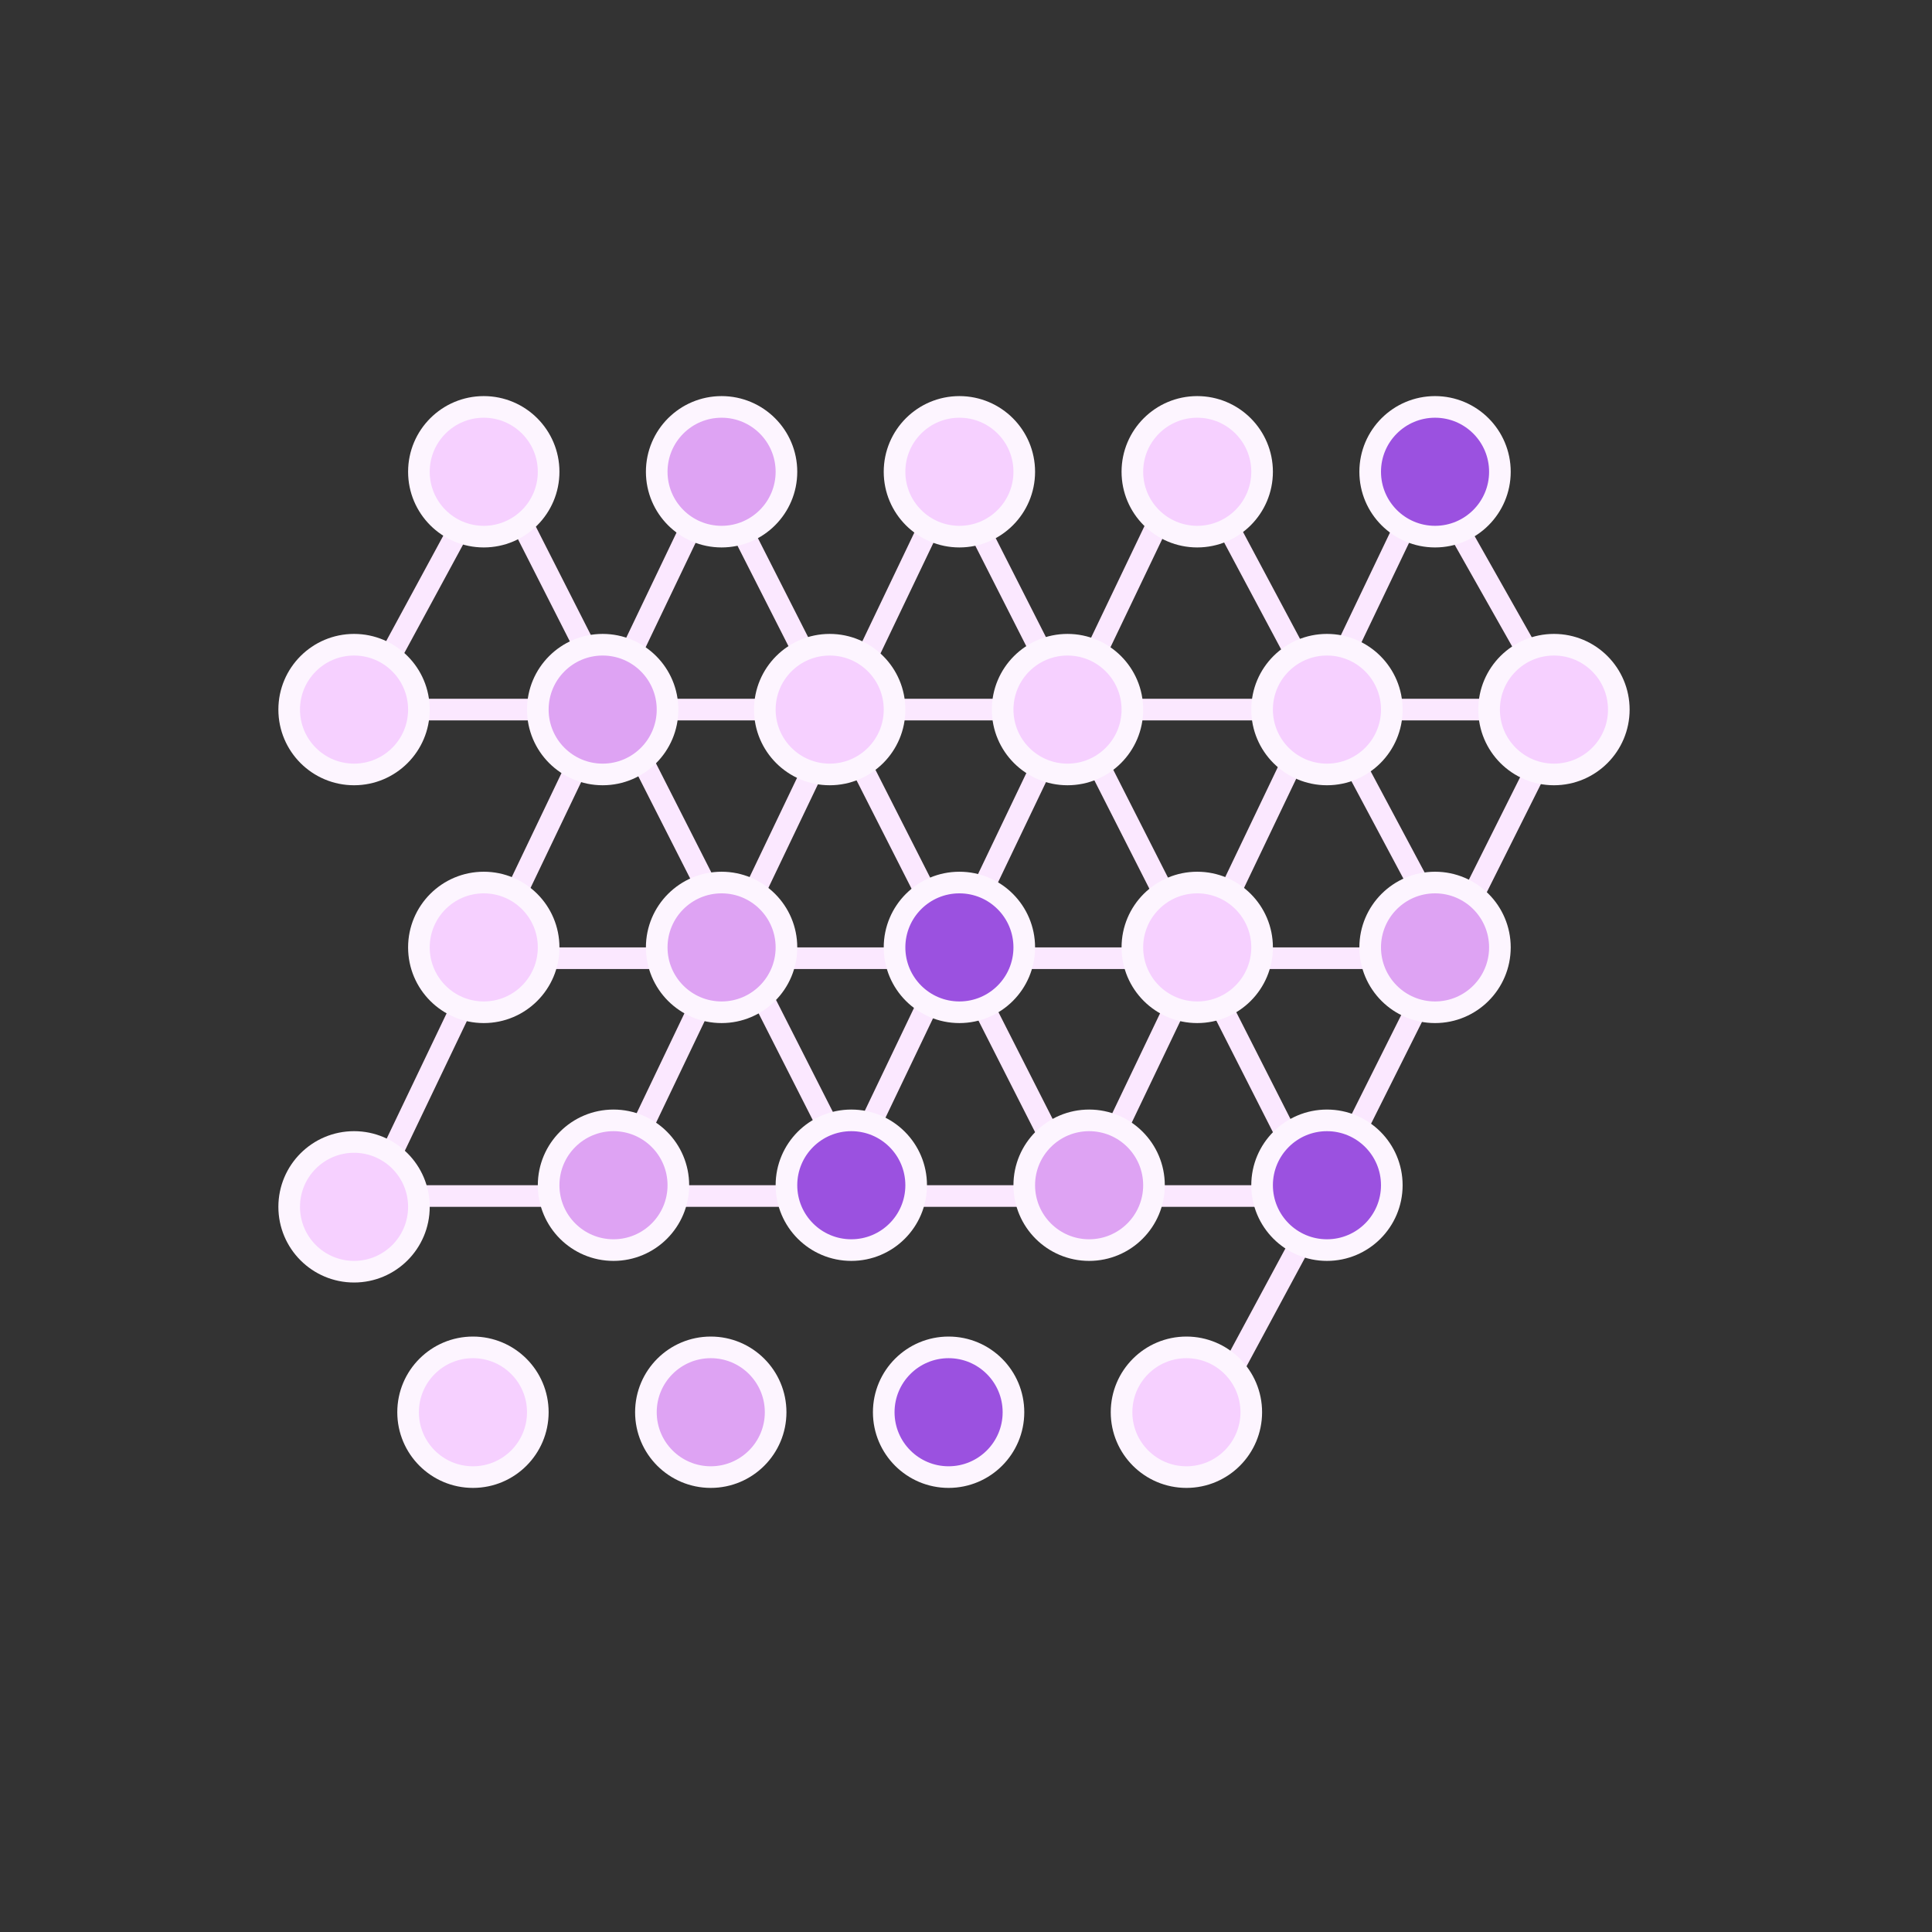 <svg width="161" height="161" viewBox="0 0 161 161" fill="none" xmlns="http://www.w3.org/2000/svg">
<rect x="0" y="0" width="161" height="161" fill="#333333" stroke="none"/>
<line x1="60.044" y1="38.802" x2="30.317" y2="100.959" stroke="#FBE8FF" stroke-width="1.802"/>
<line x1="41.117" y1="38.906" x2="71.745" y2="99.262" stroke="#FBE8FF" stroke-width="1.802"/>
<line x1="59.134" y1="38.906" x2="89.762" y2="99.262" stroke="#FBE8FF" stroke-width="1.802"/>
<line x1="78.952" y1="38.906" x2="109.58" y2="99.262" stroke="#FBE8FF" stroke-width="1.802"/>
<line x1="99.663" y1="38.89" x2="121.282" y2="79.427" stroke="#FBE8FF" stroke-width="1.802"/>
<line x1="118.569" y1="38.871" x2="130.28" y2="59.59" stroke="#FBE8FF" stroke-width="1.802"/>
<line x1="41.106" y1="38.842" x2="29.395" y2="60.462" stroke="#FBE8FF" stroke-width="1.802"/>
<line x1="79.862" y1="38.802" x2="50.135" y2="100.959" stroke="#FBE8FF" stroke-width="1.802"/>
<line x1="98.78" y1="38.802" x2="69.052" y2="100.959" stroke="#FBE8FF" stroke-width="1.802"/>
<line x1="119.499" y1="38.802" x2="89.771" y2="100.959" stroke="#FBE8FF" stroke-width="1.802"/>
<line x1="131.202" y1="57.733" x2="109.583" y2="100.973" stroke="#FBE8FF" stroke-width="1.802"/>
<line x1="113.173" y1="94.692" x2="100.562" y2="118.113" stroke="#FBE8FF" stroke-width="1.802"/>
<line x1="120.488" y1="79.851" x2="38.512" y2="79.851" stroke="#FBE8FF" stroke-width="1.802"/>
<line x1="109.678" y1="99.669" x2="27.703" y2="99.669" stroke="#FBE8FF" stroke-width="1.802"/>
<line x1="126.793" y1="59.132" x2="28.603" y2="59.132" stroke="#FBE8FF" stroke-width="1.802"/>
<circle cx="69.141" cy="59.132" r="5.405" fill="#F6D0FF" stroke="#FDF5FF" stroke-width="1.802"/>
<circle cx="29.504" cy="100.57" r="5.405" fill="#F6D0FF" stroke="#FDF5FF" stroke-width="1.802"/>
<circle cx="110.579" cy="59.132" r="5.405" fill="#F6D0FF" stroke="#FDF5FF" stroke-width="1.802"/>
<circle cx="79.95" cy="39.314" r="5.405" fill="#F6D0FF" stroke="#FDF5FF" stroke-width="1.802"/>
<circle cx="50.223" cy="59.132" r="5.405" fill="#DEA3F3" stroke="#FDF5FF" stroke-width="1.802"/>
<circle cx="60.132" cy="39.314" r="5.405" fill="#DEA3F3" stroke="#FDF5FF" stroke-width="1.802"/>
<circle cx="110.579" cy="98.769" r="5.405" fill="#9B51E0" stroke="#FDF5FF" stroke-width="1.802"/>
<circle cx="29.504" cy="59.132" r="5.405" fill="#F6D0FF" stroke="#FDF5FF" stroke-width="1.802"/>
<circle cx="40.314" cy="39.314" r="5.405" fill="#F6D0FF" stroke="#FDF5FF" stroke-width="1.802"/>
<circle cx="40.314" cy="78.95" r="5.405" fill="#F6D0FF" stroke="#FDF5FF" stroke-width="1.802"/>
<circle cx="39.413" cy="117.686" r="5.405" fill="#F6D0FF" stroke="#FDF5FF" stroke-width="1.802"/>
<circle cx="99.769" cy="78.95" r="5.405" fill="#F6D0FF" stroke="#FDF5FF" stroke-width="1.802"/>
<circle cx="98.868" cy="117.686" r="5.405" fill="#F6D0FF" stroke="#FDF5FF" stroke-width="1.802"/>
<circle cx="70.942" cy="98.769" r="5.405" fill="#9B51E0" stroke="#FDF5FF" stroke-width="1.802"/>
<circle cx="88.959" cy="59.132" r="5.405" fill="#F6D0FF" stroke="#FDF5FF" stroke-width="1.802"/>
<circle cx="129.496" cy="59.132" r="5.405" fill="#F6D0FF" stroke="#FDF5FF" stroke-width="1.802"/>
<circle cx="99.769" cy="39.314" r="5.405" fill="#F6D0FF" stroke="#FDF5FF" stroke-width="1.802"/>
<circle cx="79.95" cy="78.95" r="5.405" fill="#9B51E0" stroke="#FDF5FF" stroke-width="1.802"/>
<circle cx="79.05" cy="117.686" r="5.405" fill="#9B51E0" stroke="#FDF5FF" stroke-width="1.802"/>
<circle cx="119.587" cy="39.314" r="5.405" fill="#9B51E0" stroke="#FDF5FF" stroke-width="1.802"/>
<circle cx="90.76" cy="98.769" r="5.405" fill="#DEA3F3" stroke="#FDF5FF" stroke-width="1.802"/>
<circle cx="60.132" cy="78.95" r="5.405" fill="#DEA3F3" stroke="#FDF5FF" stroke-width="1.802"/>
<circle cx="59.231" cy="117.686" r="5.405" fill="#DEA3F3" stroke="#FDF5FF" stroke-width="1.802"/>
<circle cx="119.587" cy="78.95" r="5.405" fill="#DEA3F3" stroke="#FDF5FF" stroke-width="1.802"/>
<circle cx="51.124" cy="98.769" r="5.405" fill="#DEA3F3" stroke="#FDF5FF" stroke-width="1.802"/>
</svg>
